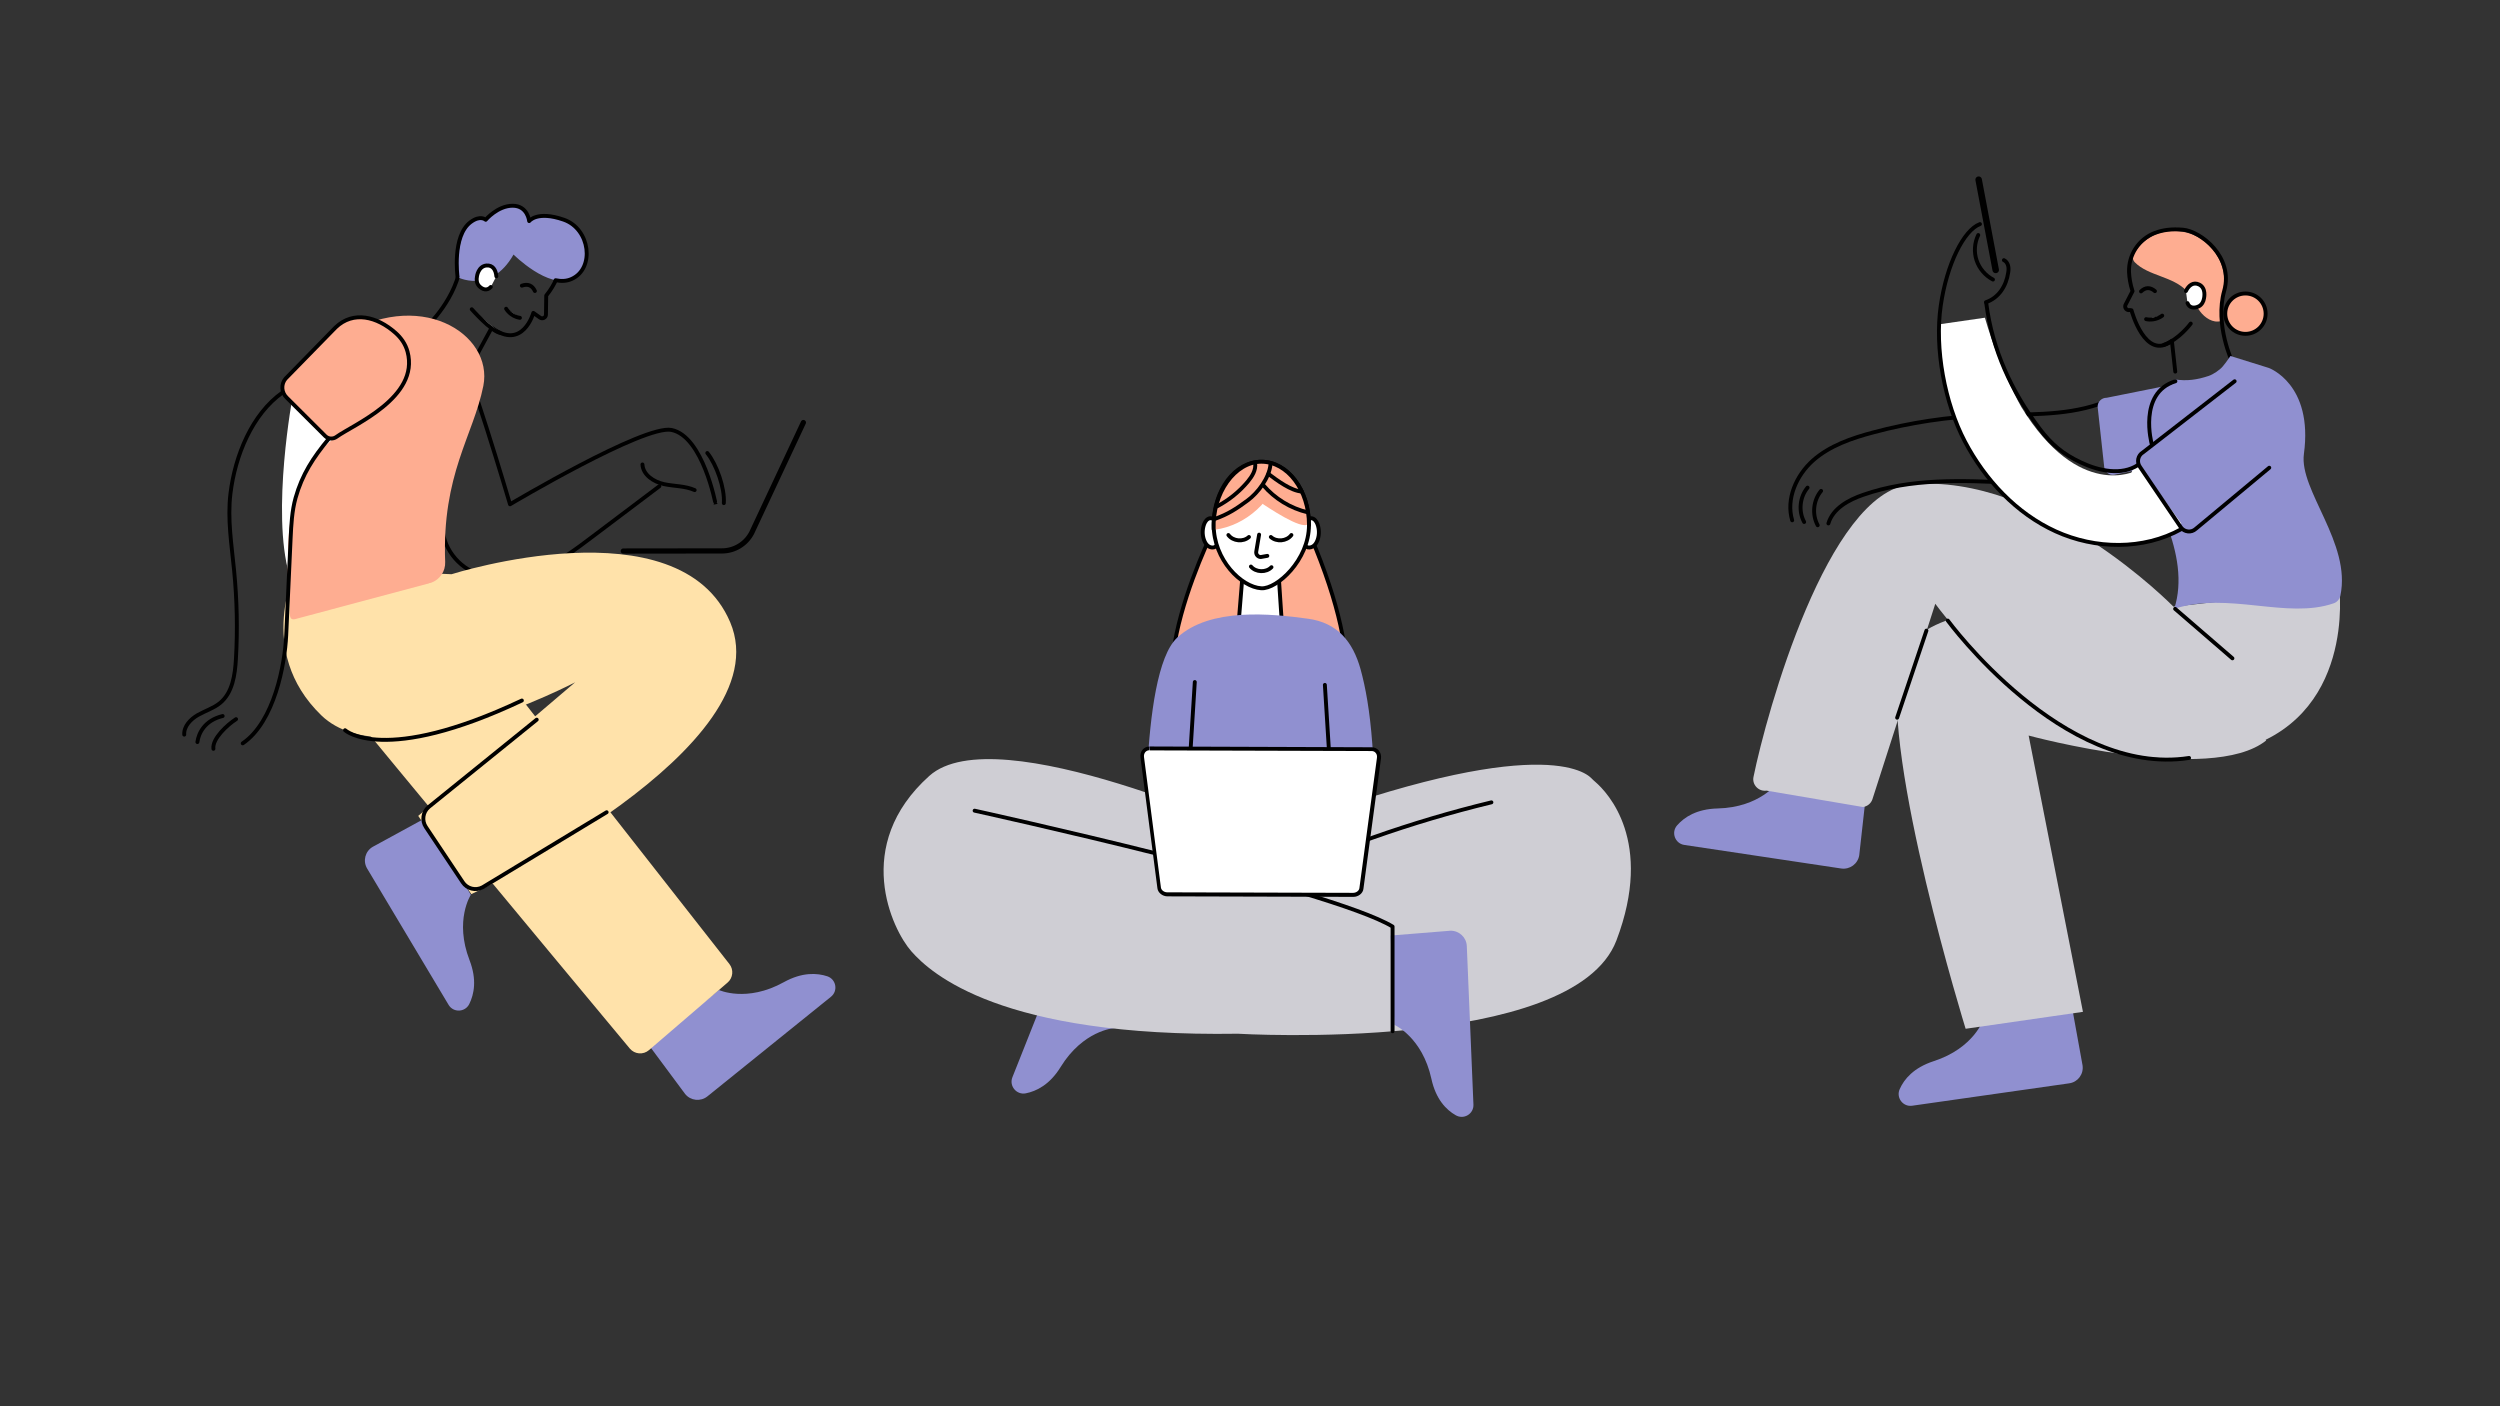 <?xml version="1.0" encoding="utf-8"?>
<!-- Generator: Adobe Illustrator 24.0.2, SVG Export Plug-In . SVG Version: 6.00 Build 0)  -->
<svg version="1.1" id="Layer_1" xmlns="http://www.w3.org/2000/svg" xmlns:xlink="http://www.w3.org/1999/xlink" x="0px" y="0px"
	 viewBox="0 0 1920 1080" style="enable-background:new 0 0 1920 1080;" xml:space="preserve">
<rect x="0" y="0" width="1920" height="1080" fill="#333333" stroke="none"/>
<style type="text/css">
	.st0{fill:#6CACEC;}
	.st1{fill:none;stroke:#000000;stroke-width:2;stroke-linecap:round;stroke-linejoin:round;stroke-miterlimit:10;}
	.st2{opacity:0.1;}
	.st3{fill:#FFFFFF;}
	.st4{fill:#FF81C4;}
	.st5{fill:#FFFFFF;stroke:#000000;stroke-width:2;stroke-linecap:round;stroke-linejoin:round;stroke-miterlimit:10;}
	.st6{fill:#5856D6;}
	.st7{fill:#FF81C4;stroke:#000000;stroke-width:2;stroke-linecap:round;stroke-linejoin:round;stroke-miterlimit:10;}
	.st8{fill:#3880BA;}
	.st9{fill:#FFFFFF;stroke:#000000;stroke-miterlimit:10;}
	.st10{fill:none;stroke:#000000;stroke-miterlimit:10;}
	.st11{fill:none;stroke:#000000;stroke-width:8;stroke-linecap:round;stroke-linejoin:round;stroke-miterlimit:10;}
	.st12{fill:url(#SVGID_1_);stroke:#F2566A;stroke-miterlimit:10;}
	.st13{fill:url(#SVGID_2_);}
	.st14{fill:none;stroke:#F2566A;stroke-miterlimit:10;}
	.st15{fill:none;stroke:#F2566A;stroke-miterlimit:10;stroke-dasharray:10.28,139.814;}
	.st16{fill:url(#SVGID_4_);stroke:#F2566A;stroke-miterlimit:10;}
	.st17{fill:url(#SVGID_5_);stroke:#F2566A;stroke-miterlimit:10;}
	.st18{fill:url(#SVGID_6_);fill-opacity:0.15;stroke:#549BF4;stroke-width:2;stroke-opacity:8.222246e-02;}
	.st19{fill:url(#SVGID_8_);fill-opacity:0.15;stroke:#549BF4;stroke-width:2;stroke-opacity:8.222246e-02;}
	.st20{opacity:0.62;fill:url(#SVGID_10_);fill-opacity:0.5;}
	.st21{opacity:0.62;fill:url(#SVGID_12_);fill-opacity:0.5;}
	.st22{opacity:0.62;fill:url(#SVGID_13_);fill-opacity:0.5;}
	.st23{opacity:0.62;fill:url(#SVGID_14_);fill-opacity:0.5;}
	.st24{opacity:0.62;fill:url(#SVGID_15_);fill-opacity:0.5;}
	.st25{opacity:0.62;fill:url(#SVGID_16_);fill-opacity:0.5;}
	.st26{opacity:0.62;fill:url(#SVGID_17_);fill-opacity:0.5;}
	.st27{opacity:0.62;fill:url(#SVGID_18_);fill-opacity:0.5;}
	.st28{fill:url(#SVGID_19_);stroke:#F2566A;stroke-miterlimit:10;stroke-dasharray:203,31,0,0,0;}
	.st29{fill:none;stroke:#F2566A;stroke-miterlimit:10;stroke-dasharray:110,0,0,0,0;}
	.st30{fill:none;stroke:#CBD6E8;stroke-miterlimit:10;}
	.st31{fill:url(#SVGID_20_);}
	.st32{fill:url(#SVGID_21_);}
	.st33{fill:url(#SVGID_22_);}
	.st34{fill:url(#SVGID_23_);}
	.st35{fill:url(#SVGID_24_);}
	.st36{fill:url(#SVGID_25_);}
	.st37{fill:none;stroke:#FFFFFF;stroke-miterlimit:10;}
	.st38{fill:url(#SVGID_27_);}
	.st39{fill:none;stroke:#FFFFFF;stroke-linecap:round;stroke-miterlimit:10;}
	.st40{fill:url(#SVGID_28_);}
	.st41{fill:url(#SVGID_29_);}
	.st42{opacity:0.36;fill:url(#SVGID_30_);enable-background:new    ;}
	.st43{opacity:0.36;fill:url(#SVGID_31_);enable-background:new    ;}
	.st44{fill:url(#SVGID_32_);fill-opacity:0.15;stroke:#549BF4;stroke-width:2;stroke-opacity:8.222246e-02;}
	.st45{fill:url(#SVGID_34_);fill-opacity:0.15;stroke:#549BF4;stroke-width:2;stroke-opacity:8.222246e-02;}
	.st46{fill:url(#SVGID_35_);fill-opacity:0.15;stroke:#549BF4;stroke-width:2;stroke-opacity:8.222246e-02;}
	.st47{fill:url(#SVGID_36_);fill-opacity:0.15;stroke:#549BF4;stroke-width:2;stroke-opacity:8.222246e-02;}
	.st48{fill:url(#SVGID_37_);fill-opacity:0.5;stroke:#FFFFFF;stroke-linejoin:round;}
	.st49{fill:url(#SVGID_38_);fill-opacity:0.15;stroke:#549BF4;stroke-width:2;stroke-opacity:8.222246e-02;}
	.st50{opacity:0.54;fill:#FFFFFF;enable-background:new    ;}
	.st51{fill:#363C61;}
	.st52{fill:none;stroke:url(#SVGID_39_);stroke-width:9;stroke-miterlimit:10;}
	.st53{fill:none;stroke:url(#SVGID_40_);stroke-width:9;stroke-miterlimit:10;}
	.st54{fill:none;stroke:#FFFFFF;stroke-width:3;stroke-miterlimit:10;}
	.st55{opacity:0.62;fill:url(#SVGID_41_);fill-opacity:0.5;}
	.st56{opacity:0.62;fill:url(#SVGID_42_);fill-opacity:0.5;}
	.st57{opacity:0.62;fill:url(#SVGID_43_);fill-opacity:0.5;}
	.st58{opacity:0.6;fill:url(#SVGID_44_);fill-opacity:0.5;}
	.st59{fill:url(#SVGID_45_);fill-opacity:0.15;stroke:#549BF4;stroke-width:2;stroke-opacity:8.222246e-02;}
	.st60{fill:url(#SVGID_46_);fill-opacity:0.15;stroke:#549BF4;stroke-width:2;stroke-opacity:8.222246e-02;}
	.st61{fill:url(#SVGID_47_);fill-opacity:0.15;stroke:#549BF4;stroke-width:2;stroke-opacity:8.222246e-02;}
	.st62{fill:url(#SVGID_48_);fill-opacity:0.15;stroke:#549BF4;stroke-width:2;stroke-opacity:8.222246e-02;}
	.st63{opacity:0.62;fill:url(#SVGID_49_);fill-opacity:0.5;}
	.st64{opacity:0.62;fill:url(#SVGID_50_);fill-opacity:0.5;}
	.st65{opacity:5.000000e-02;fill:none;stroke:#FFFFFF;stroke-width:2;stroke-miterlimit:10;}
	.st66{opacity:0.15;fill:url(#SVGID_51_);fill-opacity:0.5;}
	.st67{opacity:0.5;}
	.st68{fill:none;stroke:#FFFFFF;stroke-width:2;stroke-dasharray:11.85,11.85;}
	.st69{fill:url(#SVGID_52_);fill-opacity:0.5;stroke:#FFFFFF;stroke-linejoin:round;}
	.st70{fill:url(#SVGID_53_);fill-opacity:0.15;stroke:#549BF4;stroke-width:2;stroke-opacity:8.222246e-02;}
	.st71{fill:#CAD6E8;}
	.st72{fill:url(#SVGID_54_);}
	.st73{fill:url(#SVGID_55_);}
	.st74{opacity:0.89;fill:#F2566A;enable-background:new    ;}
	.st75{fill:#EBF1FC;}
	.st76{fill:#CEDEF2;}
	.st77{fill:url(#SVGID_56_);}
	.st78{fill:url(#SVGID-2_1_);}
	.st79{fill:url(#SVGID-3_1_);}
	.st80{fill:url(#SVGID_57_);}
	.st81{clip-path:url(#SVGID_58_);}
	.st82{fill:url(#SVGID_59_);}
	.st83{fill:#CBD6E8;}
	.st84{stroke:#000000;stroke-miterlimit:10;}
	.st85{fill:url(#SVGID_60_);}
	.st86{fill:url(#SVGID-4_1_);}
	.st87{fill:url(#SVGID_61_);}
	.st88{opacity:0.36;fill:url(#SVGID_62_);enable-background:new    ;}
	.st89{opacity:0.4;fill:#3574EC;enable-background:new    ;}
	.st90{fill:url(#SVGID-5_1_);}
	.st91{fill:url(#SVGID-6_1_);}
	.st92{fill:url(#SVGID_63_);}
	.st93{clip-path:url(#SVGID_64_);}
	.st94{fill:url(#SVGID_65_);}
	.st95{fill:url(#SVGID-7_1_);}
	.st96{opacity:0.4;fill:#FFFFFF;enable-background:new    ;}
	.st97{opacity:0.9;fill:#FFFFFF;enable-background:new    ;}
	.st98{opacity:0.9;}
	.st99{fill:url(#SVGID_66_);}
	.st100{opacity:0.36;fill:url(#SVGID_67_);enable-background:new    ;}
	.st101{fill:url(#SVGID_68_);}
	.st102{fill:url(#SVGID_69_);}
	.st103{fill:url(#SVGID_70_);fill-opacity:0.3;}
	.st104{opacity:8.000000e-02;fill:#549BF4;enable-background:new    ;}
	.st105{fill:url(#SVGID_71_);fill-opacity:0.15;}
	.st106{opacity:0.8;}
	.st107{fill:#9090D0;}
	.st108{fill:none;stroke:#000000;stroke-width:3;stroke-linecap:round;stroke-linejoin:round;stroke-miterlimit:10;}
	.st109{fill:#CFCED4;}
	.st110{fill:#FEAD91;}
	.st111{fill:#FFFFFF;stroke:#000000;stroke-width:3;stroke-linecap:round;stroke-linejoin:round;stroke-miterlimit:10;}
	.st112{fill:#FEAD91;stroke:#000000;stroke-width:3;stroke-miterlimit:10;}
	.st113{fill:#FFE2AA;}
	.st114{fill:#FFE2AA;stroke:#000000;stroke-width:3;stroke-linecap:round;stroke-linejoin:round;stroke-miterlimit:10;}
	.st115{fill:none;stroke:#000000;stroke-width:4;stroke-linecap:round;stroke-linejoin:round;stroke-miterlimit:10;}
	.st116{fill:#FFFFFF;stroke:#000000;stroke-width:5;stroke-linecap:round;stroke-linejoin:round;stroke-miterlimit:10;}
	.st117{fill:none;stroke:#000000;stroke-width:3;stroke-miterlimit:10;}
	.st118{fill:#FFFFFF;stroke:#000000;stroke-width:2;stroke-miterlimit:10;}
	.st119{fill:#FFC9E6;}
	.st120{fill:#FCA1BB;}
	.st121{fill:#151614;}
	.st122{fill:#FFFFFF;stroke:#1B0042;stroke-width:2;stroke-linecap:round;stroke-linejoin:round;stroke-miterlimit:10;}
	.st123{fill:none;stroke:#1B0042;stroke-width:2;stroke-linecap:round;stroke-linejoin:round;stroke-miterlimit:10;}
	.st124{fill:#1B0042;}
	
		.st125{opacity:0.15;clip-path:url(#XMLID_13_);fill:none;stroke:#FFFFFF;stroke-width:2;stroke-linecap:round;stroke-linejoin:round;stroke-miterlimit:10;}
	.st126{fill:none;stroke:#000000;stroke-linecap:round;stroke-linejoin:round;stroke-miterlimit:10;}
	.st127{fill:none;stroke:#FFFFFF;stroke-linecap:round;stroke-linejoin:round;stroke-miterlimit:10;}
	
		.st128{opacity:0.15;clip-path:url(#XMLID_15_);fill:none;stroke:#FFFFFF;stroke-width:2;stroke-linecap:round;stroke-linejoin:round;stroke-miterlimit:10;}
	
		.st129{opacity:0.15;clip-path:url(#XMLID_16_);fill:none;stroke:#FFFFFF;stroke-width:2;stroke-linecap:round;stroke-linejoin:round;stroke-miterlimit:10;}
	.st130{fill:none;stroke:#FFFFFF;stroke-width:2;stroke-linecap:round;stroke-linejoin:round;stroke-miterlimit:10;}
	
		.st131{opacity:0.15;clip-path:url(#XMLID_17_);fill:none;stroke:#FFFFFF;stroke-width:2;stroke-linecap:round;stroke-linejoin:round;stroke-miterlimit:10;}
	.st132{opacity:0.15;clip-path:url(#XMLID_18_);fill:none;stroke:#FFFFFF;stroke-width:2;stroke-miterlimit:10;}
	
		.st133{opacity:0.15;clip-path:url(#XMLID_19_);fill:none;stroke:#FFFFFF;stroke-width:2;stroke-linecap:round;stroke-linejoin:round;stroke-miterlimit:10;}
	.st134{fill:#FFFFFF;stroke:#2C234A;stroke-width:2;stroke-linecap:round;stroke-linejoin:round;stroke-miterlimit:10;}
	.st135{fill:#8AAFF6;}
	.st136{fill:none;stroke:#2C234A;stroke-width:2;stroke-linecap:round;stroke-linejoin:round;stroke-miterlimit:10;}
	.st137{opacity:0.2;}
	.st138{fill:#2C234A;}
	.st139{fill:none;stroke:#4417D7;stroke-width:2;stroke-linecap:round;stroke-linejoin:round;stroke-miterlimit:10;}
	.st140{fill:none;stroke:#EFCC4A;stroke-width:2;stroke-linecap:round;stroke-linejoin:round;stroke-miterlimit:10;}
	.st141{fill:#E3DFFF;}
	.st142{fill:none;stroke:#9D8AF6;stroke-width:2;stroke-linecap:round;stroke-linejoin:round;stroke-miterlimit:10;}
	.st143{clip-path:url(#SVGID_72_);}
	.st144{fill:none;stroke:#E3DFFF;stroke-width:4;stroke-linecap:round;stroke-linejoin:round;stroke-miterlimit:10;}
	.st145{fill:none;stroke:#D6D4D4;stroke-width:10;stroke-linecap:round;stroke-linejoin:round;stroke-miterlimit:10;}
	.st146{fill:none;stroke:#FF4B42;stroke-width:10;stroke-linecap:round;stroke-linejoin:round;stroke-miterlimit:10;}
	.st147{fill:#D7B9D8;}
	.st148{fill:#D6D4D4;}
	.st149{fill:#FFB69D;}
	.st150{fill:#D6D4D4;stroke:#FFFFFF;stroke-width:2;stroke-miterlimit:10;}
	.st151{clip-path:url(#XMLID_20_);}
	.st152{clip-path:url(#XMLID_21_);}
	.st153{fill:none;stroke:#FFFFFF;stroke-width:5;stroke-linecap:round;stroke-linejoin:round;stroke-miterlimit:10;}
	.st154{fill:#FF4B42;}
	.st155{clip-path:url(#XMLID_24_);}
	.st156{clip-path:url(#SVGID_74_);}
	.st157{clip-path:url(#XMLID_25_);}
	.st158{fill:#FEC0D9;}
	
		.st159{fill:none;stroke:#D6D4D4;stroke-width:3;stroke-linecap:round;stroke-linejoin:round;stroke-miterlimit:10;stroke-dasharray:20,20;}
	.st160{fill:#6BA5BD;}
	.st161{clip-path:url(#XMLID_28_);}
	.st162{clip-path:url(#SVGID_76_);}
	.st163{clip-path:url(#XMLID_29_);}
	.st164{clip-path:url(#XMLID_33_);}
	.st165{fill:none;stroke:#FFFFFF;stroke-width:4;stroke-linecap:round;stroke-linejoin:round;stroke-miterlimit:10;}
	.st166{fill:none;stroke:#FFFF00;stroke-width:2;stroke-linecap:round;stroke-linejoin:round;stroke-miterlimit:10;}
	.st167{fill:#FEC0D9;stroke:#000000;stroke-width:3;stroke-linecap:round;stroke-linejoin:round;stroke-miterlimit:10;}
	.st168{fill:#FFCDB2;stroke:#000000;stroke-width:2;stroke-linecap:round;stroke-linejoin:round;stroke-miterlimit:10;}
	.st169{stroke:#FFFFFF;stroke-width:2;stroke-miterlimit:10;}
	.st170{fill:#996533;stroke:#000000;stroke-width:2;stroke-linecap:round;stroke-linejoin:round;stroke-miterlimit:10;}
	.st171{stroke:#000000;stroke-width:2;stroke-linecap:round;stroke-linejoin:round;stroke-miterlimit:10;}
	.st172{fill:#996533;stroke:#000000;stroke-width:2;stroke-miterlimit:10;}
	.st173{fill:#FF6600;stroke:#000000;stroke-width:2;stroke-linecap:round;stroke-linejoin:round;stroke-miterlimit:10;}
	.st174{fill:#FFCDB2;}
	.st175{fill:none;stroke:#000000;stroke-width:2;stroke-miterlimit:10;}
	.st176{fill:none;stroke:#000000;stroke-width:5;stroke-linecap:round;stroke-linejoin:round;stroke-miterlimit:10;}
	.st177{fill:#9B4CB5;stroke:#000000;stroke-width:2;stroke-linecap:round;stroke-linejoin:round;stroke-miterlimit:10;}
	.st178{fill:#C8C8FF;stroke:#000000;stroke-width:2;stroke-linecap:round;stroke-linejoin:round;stroke-miterlimit:10;}
	.st179{fill:#DDDCDD;}
	.st180{fill:#FA6058;stroke:#000000;stroke-width:2;stroke-miterlimit:10;}
	.st181{fill:#FBBC2D;stroke:#000000;stroke-width:2;stroke-miterlimit:10;}
	.st182{fill:#30CA41;stroke:#000000;stroke-width:2;stroke-miterlimit:10;}
	.st183{stroke:#FFFFFF;stroke-width:2;stroke-linecap:round;stroke-linejoin:round;stroke-miterlimit:10;}
	.st184{fill:none;stroke:#C8C8FF;stroke-width:5;stroke-linecap:round;stroke-linejoin:round;stroke-miterlimit:10;}
	.st185{stroke:#000000;stroke-width:2;stroke-miterlimit:10;}
	.st186{fill:#FF2D55;}
	.st187{fill:#D4D7FF;}
	.st188{fill:#FFCBC2;}
	.st189{clip-path:url(#SVGID_77_);}
	.st190{fill:#352F84;}
	.st191{clip-path:url(#SVGID_78_);}
	.st192{clip-path:url(#SVGID_79_);}
	.st193{clip-path:url(#XMLID_37_);}
	.st194{opacity:0.4;clip-path:url(#XMLID_41_);}
	.st195{clip-path:url(#XMLID_44_);}
	.st196{fill:#FF3167;}
	.st197{fill:#91A3B4;}
	.st198{fill:#E05555;}
	.st199{fill:none;stroke:#EFA9A9;stroke-width:2;stroke-miterlimit:10;}
	.st200{clip-path:url(#XMLID_46_);}
	.st201{fill:#F2F2F2;}
	.st202{fill:#6F8393;}
	.st203{fill:#333333;}
	.st204{fill:#B5C7C3;}
	.st205{clip-path:url(#XMLID_47_);}
	.st206{clip-path:url(#SVGID_81_);}
	.st207{clip-path:url(#XMLID_50_);}
	.st208{fill:#5595E0;}
	.st209{fill:#FCFCFC;}
	.st210{fill:none;stroke:#CACBDB;stroke-width:10;stroke-linecap:round;stroke-linejoin:round;stroke-miterlimit:10;}
	
		.st211{fill:none;stroke:#CACBDB;stroke-width:10;stroke-linecap:round;stroke-linejoin:round;stroke-miterlimit:10;stroke-dasharray:30,30;}
	.st212{fill:none;stroke:#CACBDB;stroke-width:21;stroke-linecap:round;stroke-linejoin:round;stroke-miterlimit:10;}
	.st213{fill:#E45858;}
	.st214{fill:#CFD4FF;}
	.st215{fill:#2A2C67;}
	.st216{clip-path:url(#XMLID_51_);}
	.st217{fill:#585DE4;}
	.st218{fill:none;stroke:#324A81;stroke-width:5;stroke-linecap:round;stroke-linejoin:round;stroke-miterlimit:10;}
	.st219{fill:#CFD4FF;stroke:#2A2C67;stroke-width:5;stroke-linecap:round;stroke-linejoin:round;stroke-miterlimit:10;}
	.st220{clip-path:url(#XMLID_52_);}
	.st221{clip-path:url(#XMLID_53_);}
	.st222{fill:none;stroke:#FEFEFF;stroke-width:5;stroke-linecap:round;stroke-linejoin:round;stroke-miterlimit:10;}
	.st223{fill:#CFD4FF;stroke:#2A2C67;stroke-width:5;stroke-miterlimit:10;}
	.st224{fill:none;stroke:#2A2C67;stroke-width:5;stroke-linecap:round;stroke-linejoin:round;stroke-miterlimit:10;}
	.st225{fill:none;stroke:#585DE4;stroke-width:5;stroke-miterlimit:10;}
	.st226{fill:none;stroke:#585DE4;stroke-width:5;stroke-linecap:round;stroke-linejoin:round;stroke-miterlimit:10;}
	.st227{fill:#E8E8F7;}
	
		.st228{opacity:0.4;fill:none;stroke:#303044;stroke-width:2.51;stroke-linecap:round;stroke-linejoin:round;stroke-miterlimit:10;}
	.st229{fill:#FEC5C4;}
	.st230{fill:#EF8D8B;}
	.st231{fill:#FEC5C4;stroke:#EF8D8B;stroke-width:2.51;stroke-linecap:round;stroke-linejoin:round;stroke-miterlimit:10;}
	.st232{fill:#F048BA;}
	.st233{fill:#FFFFFF;stroke:#E8E8F7;stroke-width:2;stroke-linecap:round;stroke-linejoin:round;stroke-miterlimit:10;}
	.st234{fill:none;stroke:#E8E8F7;stroke-width:2;stroke-linecap:round;stroke-linejoin:round;stroke-miterlimit:10;}
	.st235{fill:#303044;}
	.st236{fill:none;}
	.st237{fill:none;stroke:#EF8D8B;stroke-width:2.51;stroke-linecap:round;stroke-linejoin:round;stroke-miterlimit:10;}
	.st238{fill:none;stroke:#E8E8F7;stroke-width:7;stroke-linecap:round;stroke-linejoin:round;stroke-miterlimit:10;}
	.st239{fill:#FFFFFF;stroke:#E8E8F7;stroke-width:7;stroke-linecap:round;stroke-linejoin:round;stroke-miterlimit:10;}
	.st240{fill:#FFFFFF;stroke:#E8E8F7;stroke-width:5.62;stroke-miterlimit:10;}
	.st241{fill:#E8E8F7;stroke:#E8E8F7;stroke-width:5.62;stroke-miterlimit:10;}
	.st242{fill:#FEC5C4;stroke:#EF8D8B;stroke-width:2;stroke-linecap:round;stroke-linejoin:round;stroke-miterlimit:10;}
	.st243{fill:none;stroke:#EF8D8B;stroke-width:2;stroke-linecap:round;stroke-linejoin:round;stroke-miterlimit:10;}
	.st244{fill:#E8E8F7;stroke:#FFFFFF;stroke-width:5.62;stroke-miterlimit:10;}
	.st245{opacity:0.4;fill:none;stroke:#000000;stroke-width:2;stroke-linecap:round;stroke-linejoin:round;stroke-miterlimit:10;}
	.st246{fill:none;stroke:#E8E8F7;stroke-width:5.132;stroke-miterlimit:10;}
	.st247{fill:none;stroke:#EF8D8B;stroke-width:2;stroke-linecap:round;stroke-miterlimit:10;}
	.st248{fill:#FFFFFF;stroke:#E8E8F7;stroke-width:5;stroke-miterlimit:10;}
	.st249{fill:#E8E8F7;stroke:#E8E8F7;stroke-width:5;stroke-miterlimit:10;}
	.st250{fill:#FFFFFF;stroke:#E8E8F7;stroke-width:5;stroke-miterlimit:10;stroke-dasharray:20,20;}
	.st251{fill:#F2F2F6;}
	.st252{opacity:0.4;fill:#FFFFFF;stroke:#000000;stroke-width:2.116;stroke-linecap:round;stroke-miterlimit:10;}
	
		.st253{opacity:0.4;fill:none;stroke:#000000;stroke-width:2.116;stroke-linecap:round;stroke-linejoin:round;stroke-miterlimit:10;stroke-dasharray:140.719,204.201;}
	.st254{opacity:0.4;fill:none;stroke:#000000;stroke-width:2.116;stroke-linecap:round;stroke-miterlimit:10;}
	.st255{fill:#282828;}
	.st256{fill:#FEC5C4;stroke:#EF8D8B;stroke-width:1.058;stroke-linecap:round;stroke-miterlimit:10;}
	.st257{fill:none;stroke:#FFFFFF;stroke-width:8;stroke-linecap:round;stroke-linejoin:round;stroke-miterlimit:10;}
	
		.st258{fill:none;stroke:#E8E8F7;stroke-width:5;stroke-linecap:round;stroke-linejoin:round;stroke-miterlimit:10;stroke-dasharray:20,20;}
	.st259{fill:none;stroke:#E8E8F7;stroke-width:4.743;stroke-linecap:round;stroke-linejoin:round;stroke-miterlimit:10;}
	
		.st260{opacity:0.4;fill:none;stroke:#000000;stroke-width:1.709;stroke-linecap:round;stroke-linejoin:round;stroke-miterlimit:10;}
	.st261{fill-rule:evenodd;clip-rule:evenodd;fill:#F7931A;}
	.st262{fill:none;stroke:#EF8D8B;stroke-width:1.956;stroke-linecap:round;stroke-linejoin:round;stroke-miterlimit:10;}
</style>
<path class="st107" d="M1523.4,782.6c0,0-7.2,22.3-38.4,32.4c-15.3,5-22.6,13.7-26,21.4c-3,6.5,2.4,13.8,9.5,12.8l120.6-17.2
	c6.7-0.9,11.3-7.1,10.3-13.8l-8.2-45.2L1523.4,782.6z"/>
<path class="st108" d="M1611.9,310.4c-27.5,9.4-57.4,7.4-86.4,8.6c-29.3,1.1-58.6,5.5-86.9,13.1c-16.6,4.4-33.4,10.2-46.2,21.5
	c-12.8,11.4-20.9,29.6-16,46"/>
<path class="st107" d="M1365.2,600.9c0,0-13.3,19.2-46.1,20c-16.1,0.4-25.6,6.7-31.1,13c-4.7,5.4-1.6,13.9,5.5,15L1414,667
	c6.7,1,12.9-3.6,13.9-10.2l5.1-45.7L1365.2,600.9z"/>
<path class="st109" d="M1792.5,452.2c2.2-0.2,4.2,1.4,4.4,3.7c1.4,22,1.5,124.7-120.8,125.5c-104.8,0.6-189.8-117.7-189.8-117.7
	l-48.3,150.2c-1.1,3.2-3.9,5.4-7.2,5.9l-74.1-12.6c-6.1,0.9-11.3-4.6-10-10.6c10.1-49.5,57-218.5,120.5-224.5
	c101-9.6,202,93.8,202,93.8L1792.5,452.2z"/>
<path class="st109" d="M1675.7,471.1c0,0-204.2-30.1-217.3,40.5s51.2,278.5,51.2,278.5l90.1-13L1558,564.9c0,0,139.8,38,182.4,3.8
	L1675.7,471.1z"/>
<line class="st108" x1="1457" y1="551.2" x2="1479.5" y2="484.3"/>
<path class="st108" d="M1495.9,476.6c0,0,88.4,120.5,185.3,105.5"/>
<path class="st110" d="M1638.9,194.5c-1.4,2.2-1.2,5.1,0.7,7c10.4,10.5,29.3,10.7,39.8,22c4.2,4.6,6.5,10.6,10.2,15.6
	c3.7,5,10,9.2,16.1,7.5c-2.3-10.5,2.4-20.6,2.5-31.3c0.1-16.8-12.7-32.8-29.3-36.8C1663.4,174.8,1648.3,179.9,1638.9,194.5z"/>
<path class="st108" d="M1714.5,278.3c0,0-13.7-28.9-6.3-55s-18.3-45.8-31.7-46.9c-8.5-0.7-15.3,0.1-21.6,2.5
	c-12.3,4.7-20.3,16.9-19.8,30.1c0.2,4.2,0.9,9.1,2.7,14.6l-5.5,10.7c-0.8,2.2,1.2,4.4,3.4,3.8l1.3,0.2c0,0,10.5,39.5,31,23.4
	l2.6,23.7"/>
<path class="st108" d="M1655,223.6c-3.6-3.1-7.3-3.1-10.7,0.2"/>
<path class="st108" d="M1682.5,248.5c0,0-9.2,12.4-20.6,16.3"/>
<path class="st111" d="M1660.6,242.4c0,0-5.2,4.3-12.4,2.7"/>
<path class="st111" d="M1678.8,223.5c2.1-4.4,5.7-7.1,10.1-5c5.7,2.8,3.8,10.4,3.8,10.6c-0.4,2.5-1.7,4.9-3.9,6.1
	c-3.6,1.8-7.4,1.4-8.8-2.4"/>
<path class="st107" d="M1742.5,282.6c0,0,34.2,12.3,26.9,66c-3.8,27.9,36.6,68.5,28,108.9c-0.6,2.7-2.5,4.9-5,5.8
	c-36.1,12.6-81.3-9.3-122.6,4.3c6.8-20.9,2.2-43.6-5.5-64.2c-7.7-20.6-16.7-41.8-14.6-63.7c1.6-17.6,10.4-33.8,20.6-48.3
	c9.2,1.4,17,0.3,26-2.7c3.5-1.2,8.3-4.4,10.7-7.2c1.5-1.8,3.1-3.8,6-8.1"/>
<path class="st108" d="M1404.2,402c3.4-11.5,15.4-18.1,26.8-22c73.2-25.6,156.5,6.6,230.5-16.5"/>
<path class="st107" d="M1709.3,318.4L1709.3,318.4c3.2,15.6-7.3,30.7-23,33.2l-62.6,13c-3.9,0.6-7.5-2.3-7.7-6.2l-5-45.8
	c-0.2-3.9,3-7.2,6.9-7.1l64.8-13C1695.4,292.8,1706.8,305.9,1709.3,318.4z"/>
<path class="st107" d="M855.1,789.7c0,0-23.3,1.8-40.5,29.7c-8.4,13.7-18.7,18.7-26.9,20.3c-7,1.3-12.8-5.6-10.2-12.3l45-113.3
	c2.5-6.3,9.6-9.3,15.8-6.8l42,18.6L855.1,789.7z"/>
<path class="st112" d="M971.1,398.3h-6.3c-17.6,0-33.4,9-39.3,22.6c-11.8,27.2-28.8,73.4-25.1,108c1.8,17.6,19.8,31.2,41.5,31.2H992
	c21.4,0,39.3-13.1,41.4-30.5c2.7-21.7-2-56.3-22.7-107.9C1005.1,407.7,989.1,398.3,971.1,398.3z"/>
<polygon class="st111" points="984.5,479.2 981.1,427.8 955.4,427.8 951.2,479.2 "/>
<path class="st108" d="M341,396.6c-4.6,16.5,6,34.6,21.3,42.2c15.3,7.6,33.8,6.1,49.8-0.1s29.8-16.6,43.4-26.9
	c17-12.8,33.9-25.6,50.9-38.4"/>
<path class="st108" d="M350.7,266.9c7.1,5.4,41,120.4,41,120.4s103-61.3,124-57.1c24.3,4.9,34,57.6,33.9,57.1"/>
<path class="st108" d="M328.2,250.4c0,0,23.2-22,25.7-49c2.4-27,33.6-36.1,46.5-32.3c8.2,2.4,14.3,5.6,19.2,10.1
	c9.8,8.9,12.8,23.1,7.6,35.2c-1.7,3.9-4.1,8.1-7.7,12.6l-0.2,14.6c0,2.3-2.7,3.7-4.6,2.3l-5.1-3.6c0,0-8.1,29.2-32,11.4l-15.2,28"/>
<path class="st108" d="M400.8,219.4c4.5-1.6,8-0.3,10,4.1"/>
<path class="st107" d="M552.1,760.3c0,0,21.2,9.9,49.9-6c14.1-7.8,25.5-7.1,33.4-4.5c6.8,2.3,8.4,11.2,2.8,15.7L543.3,842
	c-5.2,4.2-12.9,3.4-17.1-1.8l-27.4-36.9L552.1,760.3z"/>
<path class="st113" d="M346.8,441c0,0,174.8-55.6,214,36.9c40.6,95.8-198.8,208.8-198.8,208.8l-40.8-60.1l120.5-102.6
	c0,0-143.4,75.2-194.9,25.4c-51.5-49.8-19-113.6-19-113.6L346.8,441z"/>
<path class="st110" d="M228.1,475.1c-7.6,2.6-4.9-4.4-5.6-12.4c-3.8-45.6-13.4-169.9,37.2-202.9c61.6-40.1,119.5-3.6,111.5,36.6
	c-7.6,38-31.9,67.9-29.3,135.2c0.3,7.1-4.1,13.6-10.9,16L228.1,475.1z"/>
<path class="st113" d="M236.1,505.6c1.6,4,207.5,251.6,247.6,299.7c3.7,4.4,10.3,5,14.7,1.2l60.4-51.9c4.2-3.6,4.8-9.9,1.4-14.2
	L330.6,447.6L236.1,505.6z"/>
<path class="st108" d="M265,560.8c0,0,29.5,27.3,135.8-22.8"/>
<path class="st107" d="M361.6,687.2c0,0-12.8,19.6-1,50.2c5.8,15,3.5,26.2-0.2,33.7c-3.2,6.4-12.2,6.8-15.9,0.6l-62.5-104.6
	c-3.5-5.8-1.6-13.3,4.2-16.7l40.3-22L361.6,687.2z"/>
<path class="st114" d="M412.2,552.7l-83,67.1c-4.5,3.8-5.4,10.5-2.1,15.4l28.3,42.4c3.3,5,9.9,6.7,15.3,3.8l95.2-57.6"/>
<g>
	<path class="st108" d="M217.2,301.3C193.4,318,180.5,350.2,177,379c-2.4,19.7,0.9,39.5,2.8,59.2c2.2,22.5,2.7,45.2,1.4,67.7
		c-0.7,12.4-2.6,26.1-12.2,34c-5,4.1-11.4,6-17,9.2c-5.6,3.2-10.9,8.7-10.5,15.1"/>
	<path class="st108" d="M151.6,569.9c0.9-6.9,5.7-16.7,19.4-20"/>
	<path class="st108" d="M163.9,575.1c-1-7.8,10.7-18.5,17.4-22.8"/>
	<path class="st3" d="M224.9,303.6c0,0-16.8,89.5-2.7,137.9c0,0-10-66.2,32.3-103.3L224.9,303.6z"/>
	<path class="st108" d="M186.4,570.9c24.4-16.6,32.4-61,33.4-82.8c1.1-24.8,2.3-49.6,3.4-74.5c0.5-10.5,1-21.1,3.8-31.2
		c5.1-18.1,13.5-30.9,25.5-45.4"/>
	<path class="st112" d="M257.7,251.5l-38.4,39.3c-3.6,4.3-3.2,10.7,0.9,14.6l29.7,29.6c2.3,2.2,5.9,2.4,8.5,0.5
		c12.7-9.2,64-30.2,54.6-65.4c-1.6-5.9-5-10.7-9.3-14.5C289.6,243.1,271.3,238.4,257.7,251.5z"/>
</g>
<path class="st107" d="M350.5,212.5c0,0,26.1,14.3,43.9-17c0,0,26.8,26.8,44.6,18.7s14.3-38.4-6.2-45.5s-26.5,1.1-26.5,1.1
	s-1.1-11.8-12.7-11.8S373,168.8,373,168.8s-3.6-4.2-11.6,0.9C351.6,175.9,350.5,212.5,350.5,212.5z"/>
<path class="st108" d="M426.7,215.2c4.3,0.9,8.5,0.8,12.4-1c17.8-8,14.3-38.4-6.2-45.5s-26.5,1.1-26.5,1.1s-1.1-11.8-12.7-11.8
	S373,168.8,373,168.8s-4-3.9-11.6,1.8c-14.3,10.7-10,42-10,42"/>
<path class="st111" d="M381.2,212.2c-0.4-4.9-2.7-8.7-7.6-8.3c-6.3,0.6-7.3,8.3-7.3,8.5c-0.5,2.4-0.2,5.2,1.5,7.1
	c2.7,3,6.4,4,9.1,0.9"/>
<path class="st111" d="M362.3,237.5c0,0,14.6,16.6,21.6,18.1"/>
<path class="st111" d="M388.7,237.1c0,0,3.3,5.9,10.6,7"/>
<path class="st115" d="M478.7,423.2l75.8-0.1c9.6,0,18.4-5.4,22.8-13.9l39.7-84.7"/>
<path class="st108" d="M493.4,356.7c0.4,8,8.7,13.4,16.5,15.1s16.2,1.3,23.6,4.6"/>
<path class="st108" d="M543.2,347.9c7.2,9,13.5,27,12.7,38.5"/>
<path class="st107" d="M880.6,671.2c0,0-6.5-153.7,23.5-181.5c25.2-23.3,72.2-18.4,100.6-14.5c22.5,3.1,34.3,17.6,40.2,38.7
	c7.7,27.9,13.2,72.1,9.5,158.5L880.6,671.2z"/>
<path class="st111" d="M935.2,401.6c-1.5-1.8-3.5-3.8-5.9-3.6c-2.2,0.3-3.7,2.4-4.5,4.5c-1.4,3.8-1.5,8.1-0.2,11.9
	c0.6,1.7,1.4,3.3,2.7,4.5s3.2,1.9,4.9,1.5c1.7-0.4,3.2-2,3.1-3.8"/>
<path class="st111" d="M1001.4,401.6c1.5-1.8,3.5-3.8,5.9-3.6c2.2,0.3,3.7,2.4,4.5,4.5c1.4,3.8,1.5,8.1,0.2,11.9
	c-0.6,1.7-1.4,3.3-2.7,4.5s-3.2,1.9-4.9,1.5c-1.7-0.4-3.2-2-3.1-3.8"/>
<path class="st111" d="M1005.3,403.2c0,26.9-24.6,49.3-36.6,48.6c-15.3-0.9-36.6-21.8-36.6-48.6c0-26.9,16.4-48.6,36.6-48.6
	S1005.3,376.3,1005.3,403.2z"/>
<path class="st110" d="M933.2,406.8c24.1-3.3,45.2-22.7,50.5-46.5c0,0-19.5-15.3-38,5.1C927.2,385.7,933.2,406.8,933.2,406.8z"/>
<path class="st110" d="M1005.3,399.4c1.4,11.5-24.8-5.3-34.5-11.7c0,0-12.8-7.5-15.6-29.9c0,0,16.5-11.5,38.5,9.8
	C993.7,367.7,1002.6,377,1005.3,399.4z"/>
<path class="st108" d="M943.4,410.9c3.6,4.8,11.4,5.5,15.8,1.5"/>
<path class="st108" d="M991.8,410.9c-3.6,4.8-11.4,5.5-15.8,1.5"/>
<path class="st108" d="M976.5,435.6c-4.1,4.3-12,4-15.8-0.5"/>
<path class="st108" d="M932.1,406.5c-1.1-27.9,16.4-51.9,36.6-51.9s36.6,21.8,36.6,48.6"/>
<path class="st108" d="M933.3,398.4c9.7-3.4,16.3-7.7,24.8-14c8.2-6,16.6-17.4,17.6-27.5"/>
<path class="st108" d="M934.9,388.8c8.9-4.7,16.8-11.1,23.3-18.8c3.4-4.1,6.6-9.1,5.7-14.4"/>
<path class="st108" d="M970.2,372.6c8.8,10.4,21,17.8,34.2,20.9"/>
<path class="st108" d="M974.2,364c6.5,4.9,17.5,13.1,25.6,13.5"/>
<path class="st109" d="M967.8,642.2c-1.9,0.7-202.5-92.6-254.1-46.3c-59.5,53.4-28.6,118-13.7,134.8c14.9,16.9,68.7,66,250.7,63.2
	c0,0,257.5,15.4,290.7-71.6c29-76.2-6.8-113.7-16.2-121.8c-1-0.9-2.1-1.8-3-2.8C1216,591.3,1173.8,562.2,967.8,642.2z"/>
<path class="st107" d="M1070.9,787.1c0,0,21.4,9.4,28.4,41.4c3.4,15.7,11.4,23.9,18.7,28c6.2,3.6,13.9-1,13.6-8.2l-5.1-121.8
	c-0.3-6.7-6-11.9-12.7-11.7l-45.8,3.7L1070.9,787.1z"/>
<path class="st108" d="M748.5,622.6c0,0,273,60,321,89V792"/>
<path class="st108" d="M966.6,679.5c57.2-27.2,117.3-48.4,178.8-63.3"/>
<path class="st108" d="M967,410.6l-2.2,13c-0.4,2.2,1.3,4.2,3.5,4.2l5-0.9"/>
<line class="st108" x1="917.6" y1="523.8" x2="914.4" y2="575.3"/>
<line class="st108" x1="1017.5" y1="526" x2="1020.7" y2="577.5"/>
<g>
	<path class="st3" d="M896.5,686.9c-3.1,0-5.9-2.2-6.2-4.9l-13-100.3c-0.2-1.9,0.2-3.7,1.4-5c1.1-1.2,2.6-1.9,4.3-1.9l170.5,0.5
		c1.7,0,3.2,0.7,4.3,1.9c1.1,1.3,1.6,3.1,1.4,5l-13.5,100.2c-0.4,2.7-3.2,4.8-6.3,4.8L896.5,686.9z"/>
	<path d="M883,573.3l0,3l170.4,0.5c1.3,0,2.4,0.5,3.1,1.4c0.9,1,1.2,2.3,1,3.8l-13.5,100.2c-0.3,1.9-2.4,3.5-4.8,3.5l-142.8-0.4
		c-2.3,0-4.5-1.6-4.8-3.6l-13-100.3c-0.2-1.5,0.2-2.8,1-3.8c0.8-0.9,1.9-1.4,3.1-1.4V573.3 M883,573.3c-4.6,0-7.8,3.8-7.1,8.6
		l13,100.3c0.4,3.4,3.9,6.2,7.7,6.2l142.8,0.4c0,0,0,0,0,0c3.8,0,7.3-2.7,7.7-6.1l13.5-100.2c0.6-4.7-2.6-8.6-7.1-8.6L883,573.3
		C883,573.3,883,573.3,883,573.3L883,573.3z"/>
</g>
<g>
	<path class="st3" d="M1536,373.1c5,1.5,38.9,10.6,79.1,41.2C1615.1,414.4,1580.7,412.6,1536,373.1z"/>
</g>
<path class="st108" d="M1652.5,340.9c0,0-10.7-39.1,18.2-48.1"/>
<path class="st108" d="M1385.6,400.9c-4.5-8.3-3.4-19.2,2.6-26.4"/>
<path class="st108" d="M1396,403.4c-4.5-8.3-3.4-19.2,2.6-26.4"/>
<path class="st3" d="M1639.1,358.3c0,0-12.1,17.9,13.4,28.3c0,0,7.5,12.9,10.2,21.8c0,0,33.1-15.7,36.1-22.7l-42.9-41
	C1656,344.7,1650.6,352.7,1639.1,358.3z"/>
<g>
	<path class="st3" d="M1524.4,244l-34.6,5c0,0-10.8,79.3,59.5,139.9c0,0,59.9,54.5,126.7,17.1l-35.7-44.4c0,0-43.7,23-87.9-49
		C1552.5,312.7,1536.5,285.7,1524.4,244z"/>
</g>
<path class="st108" d="M1525.5,233.2c4.6,35.5,19.3,67.3,40.8,95.9c9.2,12.2,18.1,19.6,31.9,26.1c13.8,6.5,31.1,10.2,43.8,1.9"/>
<path class="st107" d="M1749.3,313.7L1749.3,313.7c12.9,13.2,12.2,34.4-1.5,46.7l-55.9,50c-3.4,3.1-8.7,2.5-11.4-1.2l-37-50.7
	c-2.7-3.7-1.6-8.9,2.3-11.2l64.4-38.6C1722.8,301.1,1739,303.2,1749.3,313.7z"/>
<path class="st108" d="M1742.8,359.2l-56.5,47c-3.4,3.1-8.7,2.5-11.4-1.2l-31.4-46.4c-2.7-3.7-1.6-8.9,2.3-11.2l70.4-54.6"/>
<path class="st108" d="M1675.2,406.4c-29.1,16.2-66.1,15.5-96.4,1.7s-54.3-39.6-69.8-69.1c-15.5-29.5-23.3-71.3-18.5-104.3
	c4.6-31.9,17.7-58,30.1-62.6"/>
<line class="st116" x1="1519.6" y1="138" x2="1532.7" y2="207.3"/>
<path class="st108" d="M1525.2,232.1c9.9-3.4,15.6-12.5,17.1-22.8c0.3-1.8,0.4-3.6-0.1-5.4s-1.6-3.4-3.2-4.1"/>
<circle class="st112" cx="1724.5" cy="240.9" r="15.5"/>
<line class="st108" x1="1670.5" y1="467.6" x2="1714.5" y2="505.6"/>
<path class="st108" d="M1519.3,180.5c-2.9,6-3.4,13.1-1.3,19.4s6.7,11.7,12.6,14.8"/>
</svg>
